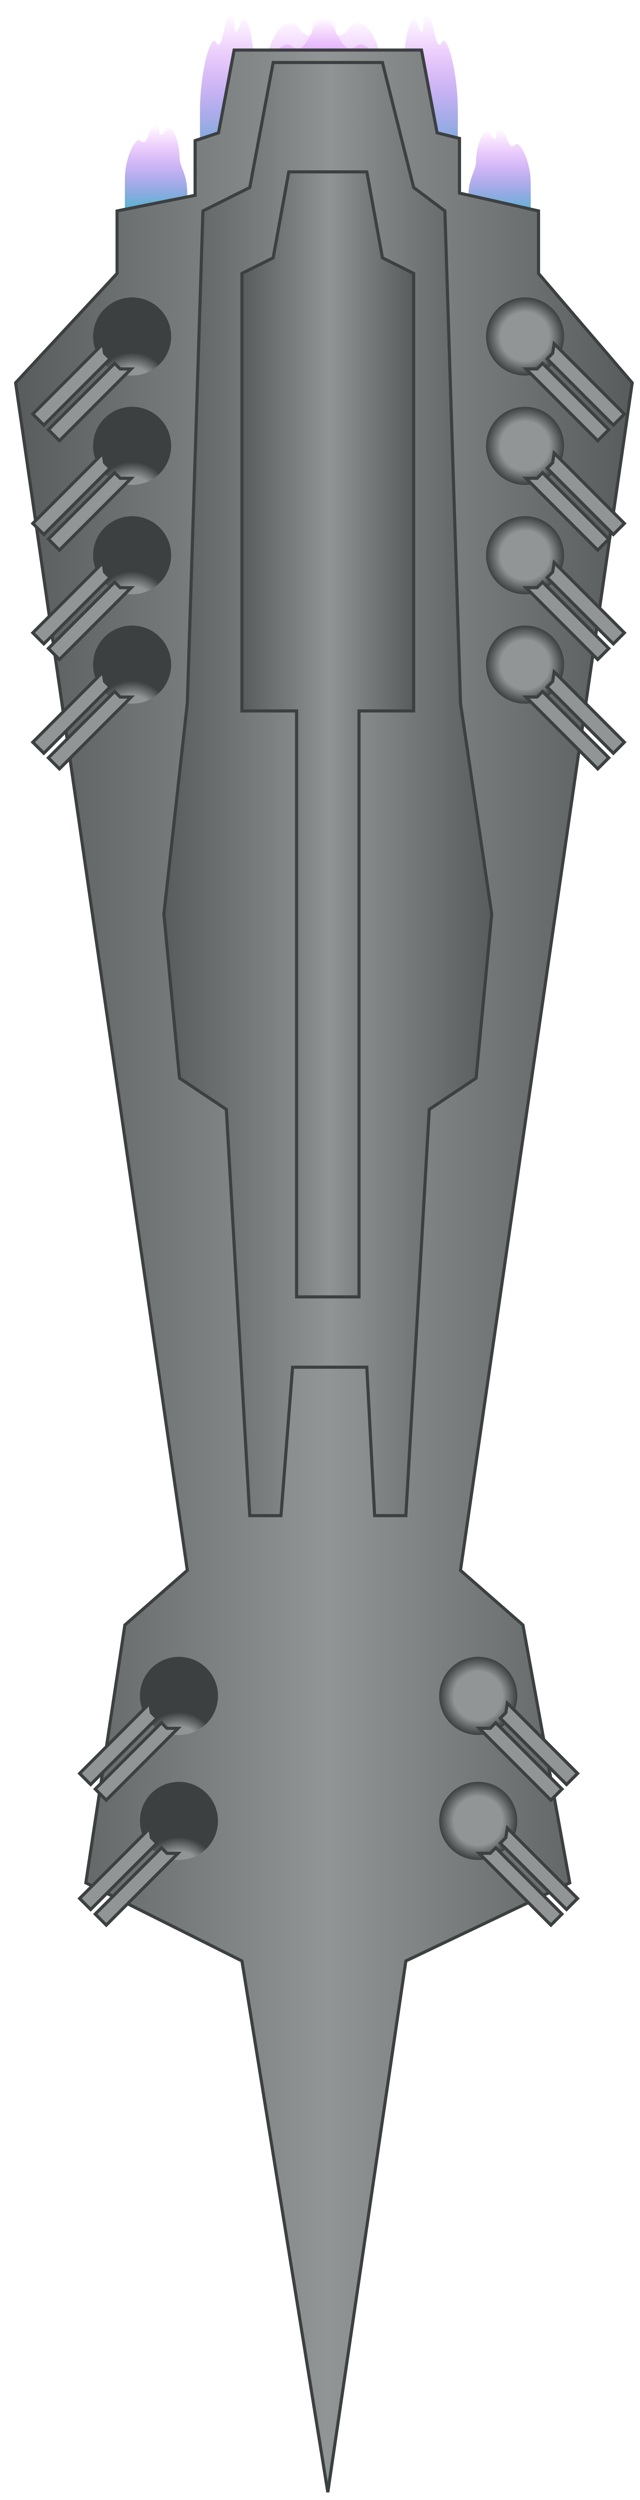 <svg width="41" height="160" viewBox="0 0 41 160" fill="none" xmlns="http://www.w3.org/2000/svg">
<path d="M8 13.5L12 12.5C12 10.961 11.5 10.8 11.5 10C11.5 9.2 11 7.5 10.5 8.5C10 9 10.4 8 10 8C9.5 8 9.5 9.5 9 9C8.717 8.717 8 10 8 11.5V12.5V13.5Z" fill="url(#paint0_linear)"/>
<path d="M34 13.75L30 12.75C30 11.211 30.5 11.05 30.5 10.25C30.5 9.45 31 7.75 31.5 8.75C32 9.25 31.6 8.25 32 8.25C32.5 8.25 32.5 9.75 33 9.25C33.283 8.967 34 10.25 34 11.75V12.75V13.75Z" fill="url(#paint1_linear)"/>
<path d="M29.331 10.75L25.331 8.955C25.331 6.193 25.831 5.903 25.831 4.467C25.831 3.031 26.331 -0.02 26.831 1.775C27.331 2.672 26.931 0.877 27.331 0.877C27.831 0.877 27.831 3.57 28.331 2.672C28.614 2.165 29.331 4.467 29.331 7.16V8.955V10.75Z" fill="url(#paint2_linear)"/>
<path d="M25.25 11L15.75 9.205C15.75 6.443 16.938 6.153 16.938 4.717C16.938 3.281 18.125 0.23 19.312 2.025C20.5 2.922 19.55 1.127 20.5 1.127C21.688 1.127 21.688 3.82 22.875 2.922C23.547 2.415 25.25 4.717 25.25 7.41V9.205V11Z" fill="url(#paint3_linear)"/>
<path d="M16.25 11L25.75 9.205C25.75 6.443 24.562 6.153 24.562 4.717C24.562 3.281 23.375 0.23 22.188 2.025C21 2.922 21.95 1.127 21 1.127C19.812 1.127 19.812 3.82 18.625 2.922C17.953 2.415 16.25 4.717 16.25 7.41V9.205V11Z" fill="url(#paint4_linear)"/>
<path d="M12.811 10.75L16.811 8.955C16.811 6.193 16.311 5.903 16.311 4.467C16.311 3.031 15.811 -0.02 15.311 1.775C14.811 2.672 15.211 0.877 14.811 0.877C14.311 0.877 14.311 3.57 13.811 2.672C13.528 2.165 12.811 4.467 12.811 7.16V8.955V10.75Z" fill="url(#paint5_linear)"/>
<path d="M34.5 17.5L40.5 24.5L29.5 100.5L33.5 104L36.5 120.5L26 125.5L21 159.5L15.5 125.5L5.5 120.5L8 104L12 100.5L1 24.5L7.5 17.5V13.5L12.5 12.5V9L14 8.5L15 3.204L27 3.204L28 8.5L29.436 8.859V12.359L34.5 13.5V17.5Z" fill="url(#paint6_linear)" stroke="#3C4041" stroke-width="0.2"/>
<path d="M23.5 87.5H21H18.744L18 97H16L14.5 71L11.5 69L10.5 58.5L12 45L13 13.5L16 12L17.5 4L24.5 4L26.5 12L28.5 13.5L29.5 45L31.5 58.5L30.5 69L27.5 71L26 97H24L23.5 87.5Z" fill="url(#paint7_linear)" stroke="#3C4041" stroke-width="0.2"/>
<circle cx="30.636" cy="108.536" r="2.5" transform="rotate(45 30.636 108.536)" fill="url(#paint8_radial)"/>
<path d="M23.5 11H21H18.5L17.5 16.5L15.5 17.5L15.5 45.5H19L19 83H23V45.5H26.5L26.5 17.5L24.5 16.5L23.5 11Z" fill="url(#paint9_linear)" stroke="#3C4041" stroke-width="0.2"/>
<path d="M32.5 109L37 113.5L36.293 114.207L32.05 109.964L32.404 109.611L32.5 109Z" fill="#929596"/>
<path d="M31.757 110.257L36 114.5L35.293 115.207L30.697 110.611L31.404 110.611L31.757 110.257Z" fill="#929596"/>
<path d="M32.5 109L37 113.5L36.293 114.207L32.05 109.964L32.404 109.611L32.5 109Z" stroke="#3C4041" stroke-width="0.2"/>
<path d="M31.757 110.257L36 114.5L35.293 115.207L30.697 110.611L31.404 110.611L31.757 110.257Z" stroke="#3C4041" stroke-width="0.2"/>
<circle cx="30.636" cy="116.536" r="2.5" transform="rotate(45 30.636 116.536)" fill="url(#paint10_radial)"/>
<path d="M32.5 117L37 121.5L36.293 122.207L32.05 117.964L32.404 117.611L32.5 117Z" fill="#929596"/>
<path d="M31.757 118.257L36 122.5L35.293 123.207L30.697 118.611L31.404 118.611L31.757 118.257Z" fill="#929596"/>
<path d="M32.5 117L37 121.5L36.293 122.207L32.05 117.964L32.404 117.611L32.5 117Z" stroke="#3C4041" stroke-width="0.2"/>
<path d="M31.757 118.257L36 122.5L35.293 123.207L30.697 118.611L31.404 118.611L31.757 118.257Z" stroke="#3C4041" stroke-width="0.2"/>
<circle cx="30.636" cy="108.536" r="2.5" transform="rotate(45 30.636 108.536)" fill="url(#paint11_radial)"/>
<path d="M32.5 109L37 113.5L36.293 114.207L32.05 109.964L32.404 109.611L32.5 109Z" fill="#929596"/>
<path d="M31.757 110.257L36 114.5L35.293 115.207L30.697 110.611L31.404 110.611L31.757 110.257Z" fill="#929596"/>
<path d="M32.5 109L37 113.5L36.293 114.207L32.05 109.964L32.404 109.611L32.5 109Z" stroke="#3C4041" stroke-width="0.2"/>
<path d="M31.757 110.257L36 114.5L35.293 115.207L30.697 110.611L31.404 110.611L31.757 110.257Z" stroke="#3C4041" stroke-width="0.2"/>
<circle r="2.5" transform="matrix(-0.707 0.707 0.707 0.707 11.464 116.536)" fill="url(#paint12_radial)"/>
<path d="M9.601 117L5.101 121.5L5.808 122.207L10.05 117.964L9.697 117.611L9.601 117Z" fill="#929596"/>
<path d="M10.343 118.257L6.101 122.5L6.808 123.207L11.404 118.611L10.697 118.611L10.343 118.257Z" fill="#929596"/>
<path d="M9.601 117L5.101 121.5L5.808 122.207L10.05 117.964L9.697 117.611L9.601 117Z" stroke="#3C4041" stroke-width="0.2"/>
<path d="M10.343 118.257L6.101 122.5L6.808 123.207L11.404 118.611L10.697 118.611L10.343 118.257Z" stroke="#3C4041" stroke-width="0.2"/>
<circle r="2.5" transform="matrix(-0.707 0.707 0.707 0.707 11.464 108.536)" fill="url(#paint13_radial)"/>
<path d="M9.601 109L5.101 113.5L5.808 114.207L10.05 109.964L9.697 109.611L9.601 109Z" fill="#929596"/>
<path d="M10.343 110.257L6.101 114.5L6.808 115.207L11.404 110.611L10.697 110.611L10.343 110.257Z" fill="#929596"/>
<path d="M9.601 109L5.101 113.5L5.808 114.207L10.05 109.964L9.697 109.611L9.601 109Z" stroke="#3C4041" stroke-width="0.2"/>
<path d="M10.343 110.257L6.101 114.5L6.808 115.207L11.404 110.611L10.697 110.611L10.343 110.257Z" stroke="#3C4041" stroke-width="0.2"/>
<circle r="2.5" transform="matrix(-0.707 0.707 0.707 0.707 8.464 21.535)" fill="url(#paint14_radial)"/>
<path d="M6.601 22L2.101 26.5L2.808 27.207L7.05 22.964L6.697 22.611L6.601 22Z" fill="#929596"/>
<path d="M7.343 23.257L3.101 27.5L3.808 28.207L8.404 23.611L7.697 23.611L7.343 23.257Z" fill="#929596"/>
<path d="M6.601 22L2.101 26.5L2.808 27.207L7.05 22.964L6.697 22.611L6.601 22Z" stroke="#3C4041" stroke-width="0.2"/>
<path d="M7.343 23.257L3.101 27.5L3.808 28.207L8.404 23.611L7.697 23.611L7.343 23.257Z" stroke="#3C4041" stroke-width="0.2"/>
<circle r="2.5" transform="matrix(-0.707 0.707 0.707 0.707 8.464 42.535)" fill="url(#paint15_radial)"/>
<path d="M6.601 43L2.101 47.5L2.808 48.207L7.05 43.964L6.697 43.611L6.601 43Z" fill="#929596"/>
<path d="M7.343 44.257L3.101 48.5L3.808 49.207L8.404 44.611L7.697 44.611L7.343 44.257Z" fill="#929596"/>
<path d="M6.601 43L2.101 47.5L2.808 48.207L7.05 43.964L6.697 43.611L6.601 43Z" stroke="#3C4041" stroke-width="0.2"/>
<path d="M7.343 44.257L3.101 48.5L3.808 49.207L8.404 44.611L7.697 44.611L7.343 44.257Z" stroke="#3C4041" stroke-width="0.2"/>
<circle r="2.5" transform="matrix(-0.707 0.707 0.707 0.707 8.464 35.535)" fill="url(#paint16_radial)"/>
<path d="M6.601 36L2.101 40.5L2.808 41.207L7.05 36.964L6.697 36.611L6.601 36Z" fill="#929596"/>
<path d="M7.343 37.257L3.101 41.5L3.808 42.207L8.404 37.611L7.697 37.611L7.343 37.257Z" fill="#929596"/>
<path d="M6.601 36L2.101 40.5L2.808 41.207L7.05 36.964L6.697 36.611L6.601 36Z" stroke="#3C4041" stroke-width="0.2"/>
<path d="M7.343 37.257L3.101 41.5L3.808 42.207L8.404 37.611L7.697 37.611L7.343 37.257Z" stroke="#3C4041" stroke-width="0.2"/>
<circle r="2.5" transform="matrix(-0.707 0.707 0.707 0.707 8.464 28.535)" fill="url(#paint17_radial)"/>
<path d="M6.601 29L2.101 33.5L2.808 34.207L7.05 29.964L6.697 29.611L6.601 29Z" fill="#929596"/>
<path d="M7.343 30.257L3.101 34.5L3.808 35.207L8.404 30.611L7.697 30.611L7.343 30.257Z" fill="#929596"/>
<path d="M6.601 29L2.101 33.5L2.808 34.207L7.05 29.964L6.697 29.611L6.601 29Z" stroke="#3C4041" stroke-width="0.2"/>
<path d="M7.343 30.257L3.101 34.5L3.808 35.207L8.404 30.611L7.697 30.611L7.343 30.257Z" stroke="#3C4041" stroke-width="0.2"/>
<circle cx="33.636" cy="21.535" r="2.5" transform="rotate(45 33.636 21.535)" fill="url(#paint18_radial)"/>
<path d="M35.5 22L40 26.5L39.293 27.207L35.05 22.964L35.404 22.611L35.5 22Z" fill="#929596"/>
<path d="M34.757 23.257L39 27.5L38.293 28.207L33.697 23.611L34.404 23.611L34.757 23.257Z" fill="#929596"/>
<path d="M35.5 22L40 26.5L39.293 27.207L35.05 22.964L35.404 22.611L35.5 22Z" stroke="#3C4041" stroke-width="0.2"/>
<path d="M34.757 23.257L39 27.5L38.293 28.207L33.697 23.611L34.404 23.611L34.757 23.257Z" stroke="#3C4041" stroke-width="0.2"/>
<circle cx="33.636" cy="42.535" r="2.5" transform="rotate(45 33.636 42.535)" fill="url(#paint19_radial)"/>
<path d="M35.5 43L40 47.5L39.293 48.207L35.05 43.964L35.404 43.611L35.5 43Z" fill="#929596"/>
<path d="M34.757 44.257L39 48.5L38.293 49.207L33.697 44.611L34.404 44.611L34.757 44.257Z" fill="#929596"/>
<path d="M35.5 43L40 47.5L39.293 48.207L35.05 43.964L35.404 43.611L35.5 43Z" stroke="#3C4041" stroke-width="0.2"/>
<path d="M34.757 44.257L39 48.5L38.293 49.207L33.697 44.611L34.404 44.611L34.757 44.257Z" stroke="#3C4041" stroke-width="0.2"/>
<circle cx="33.636" cy="35.535" r="2.5" transform="rotate(45 33.636 35.535)" fill="url(#paint20_radial)"/>
<path d="M35.5 36L40 40.5L39.293 41.207L35.05 36.964L35.404 36.611L35.5 36Z" fill="#929596"/>
<path d="M34.757 37.257L39 41.5L38.293 42.207L33.697 37.611L34.404 37.611L34.757 37.257Z" fill="#929596"/>
<path d="M35.5 36L40 40.5L39.293 41.207L35.05 36.964L35.404 36.611L35.5 36Z" stroke="#3C4041" stroke-width="0.2"/>
<path d="M34.757 37.257L39 41.5L38.293 42.207L33.697 37.611L34.404 37.611L34.757 37.257Z" stroke="#3C4041" stroke-width="0.2"/>
<circle cx="33.636" cy="28.535" r="2.5" transform="rotate(45 33.636 28.535)" fill="url(#paint21_radial)"/>
<path d="M35.5 29L40 33.5L39.293 34.207L35.05 29.964L35.404 29.611L35.5 29Z" fill="#929596"/>
<path d="M34.757 30.257L39 34.5L38.293 35.207L33.697 30.611L34.404 30.611L34.757 30.257Z" fill="#929596"/>
<path d="M35.5 29L40 33.5L39.293 34.207L35.05 29.964L35.404 29.611L35.5 29Z" stroke="#3C4041" stroke-width="0.2"/>
<path d="M34.757 30.257L39 34.5L38.293 35.207L33.697 30.611L34.404 30.611L34.757 30.257Z" stroke="#3C4041" stroke-width="0.2"/>
<defs>
<linearGradient id="paint0_linear" x1="10" y1="8" x2="10" y2="13.5" gradientUnits="userSpaceOnUse">
<stop stop-color="#D118FF" stop-opacity="0"/>
<stop offset="1" stop-color="#50B7CE"/>
</linearGradient>
<linearGradient id="paint1_linear" x1="32" y1="8.25" x2="32" y2="13.75" gradientUnits="userSpaceOnUse">
<stop stop-color="#D118FF" stop-opacity="0"/>
<stop offset="1" stop-color="#50B7CE"/>
</linearGradient>
<linearGradient id="paint2_linear" x1="27.331" y1="0.877" x2="27.331" y2="10.75" gradientUnits="userSpaceOnUse">
<stop stop-color="#D118FF" stop-opacity="0"/>
<stop offset="1" stop-color="#50B7CE"/>
</linearGradient>
<linearGradient id="paint3_linear" x1="20.5" y1="1.127" x2="20.5" y2="11" gradientUnits="userSpaceOnUse">
<stop stop-color="#D118FF" stop-opacity="0"/>
<stop offset="1" stop-color="#50B7CE"/>
</linearGradient>
<linearGradient id="paint4_linear" x1="21" y1="1.127" x2="21" y2="11" gradientUnits="userSpaceOnUse">
<stop stop-color="#D118FF" stop-opacity="0"/>
<stop offset="1" stop-color="#50B7CE"/>
</linearGradient>
<linearGradient id="paint5_linear" x1="14.811" y1="0.877" x2="14.811" y2="10.75" gradientUnits="userSpaceOnUse">
<stop stop-color="#D118FF" stop-opacity="0"/>
<stop offset="1" stop-color="#50B7CE"/>
</linearGradient>
<linearGradient id="paint6_linear" x1="40.5" y1="80" x2="1" y2="80" gradientUnits="userSpaceOnUse">
<stop stop-color="#585C5D"/>
<stop offset="0.496" stop-color="#929596"/>
<stop offset="1" stop-color="#585C5D"/>
</linearGradient>
<linearGradient id="paint7_linear" x1="31.5" y1="50.5" x2="10.5" y2="50.5" gradientUnits="userSpaceOnUse">
<stop stop-color="#585C5D"/>
<stop offset="0.49" stop-color="#919495"/>
<stop offset="1" stop-color="#585C5D"/>
</linearGradient>
<radialGradient id="paint8_radial" cx="0" cy="0" r="1" gradientUnits="userSpaceOnUse" gradientTransform="translate(30.636 108.536) rotate(90) scale(2.5)">
<stop stop-color="#929596"/>
<stop offset="0.625" stop-color="#929596"/>
<stop offset="1" stop-color="#3C4041"/>
</radialGradient>
<linearGradient id="paint9_linear" x1="26.5" y1="47" x2="15.5" y2="47" gradientUnits="userSpaceOnUse">
<stop stop-color="#585C5D"/>
<stop offset="0.49" stop-color="#919495"/>
<stop offset="1" stop-color="#585C5D"/>
</linearGradient>
<radialGradient id="paint10_radial" cx="0" cy="0" r="1" gradientUnits="userSpaceOnUse" gradientTransform="translate(30.636 116.536) rotate(90) scale(2.5)">
<stop stop-color="#929596"/>
<stop offset="0.625" stop-color="#929596"/>
<stop offset="1" stop-color="#3C4041"/>
</radialGradient>
<radialGradient id="paint11_radial" cx="0" cy="0" r="1" gradientUnits="userSpaceOnUse" gradientTransform="translate(30.636 108.536) rotate(90) scale(2.5)">
<stop stop-color="#929596"/>
<stop offset="0.625" stop-color="#929596"/>
<stop offset="1" stop-color="#3C4041"/>
</radialGradient>
<radialGradient id="paint12_radial" cx="0" cy="0" r="1" gradientUnits="userSpaceOnUse" gradientTransform="translate(2.5 2.5) rotate(90) scale(2.5)">
<stop stop-color="#929596"/>
<stop offset="0.625" stop-color="#929596"/>
<stop offset="1" stop-color="#3C4041"/>
</radialGradient>
<radialGradient id="paint13_radial" cx="0" cy="0" r="1" gradientUnits="userSpaceOnUse" gradientTransform="translate(2.5 2.5) rotate(90) scale(2.5)">
<stop stop-color="#929596"/>
<stop offset="0.625" stop-color="#929596"/>
<stop offset="1" stop-color="#3C4041"/>
</radialGradient>
<radialGradient id="paint14_radial" cx="0" cy="0" r="1" gradientUnits="userSpaceOnUse" gradientTransform="translate(2.5 2.5) rotate(90) scale(2.5)">
<stop stop-color="#929596"/>
<stop offset="0.625" stop-color="#929596"/>
<stop offset="1" stop-color="#3C4041"/>
</radialGradient>
<radialGradient id="paint15_radial" cx="0" cy="0" r="1" gradientUnits="userSpaceOnUse" gradientTransform="translate(2.5 2.5) rotate(90) scale(2.5)">
<stop stop-color="#929596"/>
<stop offset="0.625" stop-color="#929596"/>
<stop offset="1" stop-color="#3C4041"/>
</radialGradient>
<radialGradient id="paint16_radial" cx="0" cy="0" r="1" gradientUnits="userSpaceOnUse" gradientTransform="translate(2.5 2.5) rotate(90) scale(2.5)">
<stop stop-color="#929596"/>
<stop offset="0.625" stop-color="#929596"/>
<stop offset="1" stop-color="#3C4041"/>
</radialGradient>
<radialGradient id="paint17_radial" cx="0" cy="0" r="1" gradientUnits="userSpaceOnUse" gradientTransform="translate(2.5 2.5) rotate(90) scale(2.5)">
<stop stop-color="#929596"/>
<stop offset="0.625" stop-color="#929596"/>
<stop offset="1" stop-color="#3C4041"/>
</radialGradient>
<radialGradient id="paint18_radial" cx="0" cy="0" r="1" gradientUnits="userSpaceOnUse" gradientTransform="translate(33.636 21.535) rotate(90) scale(2.5)">
<stop stop-color="#929596"/>
<stop offset="0.625" stop-color="#929596"/>
<stop offset="1" stop-color="#3C4041"/>
</radialGradient>
<radialGradient id="paint19_radial" cx="0" cy="0" r="1" gradientUnits="userSpaceOnUse" gradientTransform="translate(33.636 42.535) rotate(90) scale(2.5)">
<stop stop-color="#929596"/>
<stop offset="0.625" stop-color="#929596"/>
<stop offset="1" stop-color="#3C4041"/>
</radialGradient>
<radialGradient id="paint20_radial" cx="0" cy="0" r="1" gradientUnits="userSpaceOnUse" gradientTransform="translate(33.636 35.535) rotate(90) scale(2.5)">
<stop stop-color="#929596"/>
<stop offset="0.625" stop-color="#929596"/>
<stop offset="1" stop-color="#3C4041"/>
</radialGradient>
<radialGradient id="paint21_radial" cx="0" cy="0" r="1" gradientUnits="userSpaceOnUse" gradientTransform="translate(33.636 28.535) rotate(90) scale(2.5)">
<stop stop-color="#929596"/>
<stop offset="0.625" stop-color="#929596"/>
<stop offset="1" stop-color="#3C4041"/>
</radialGradient>
</defs>
</svg>
